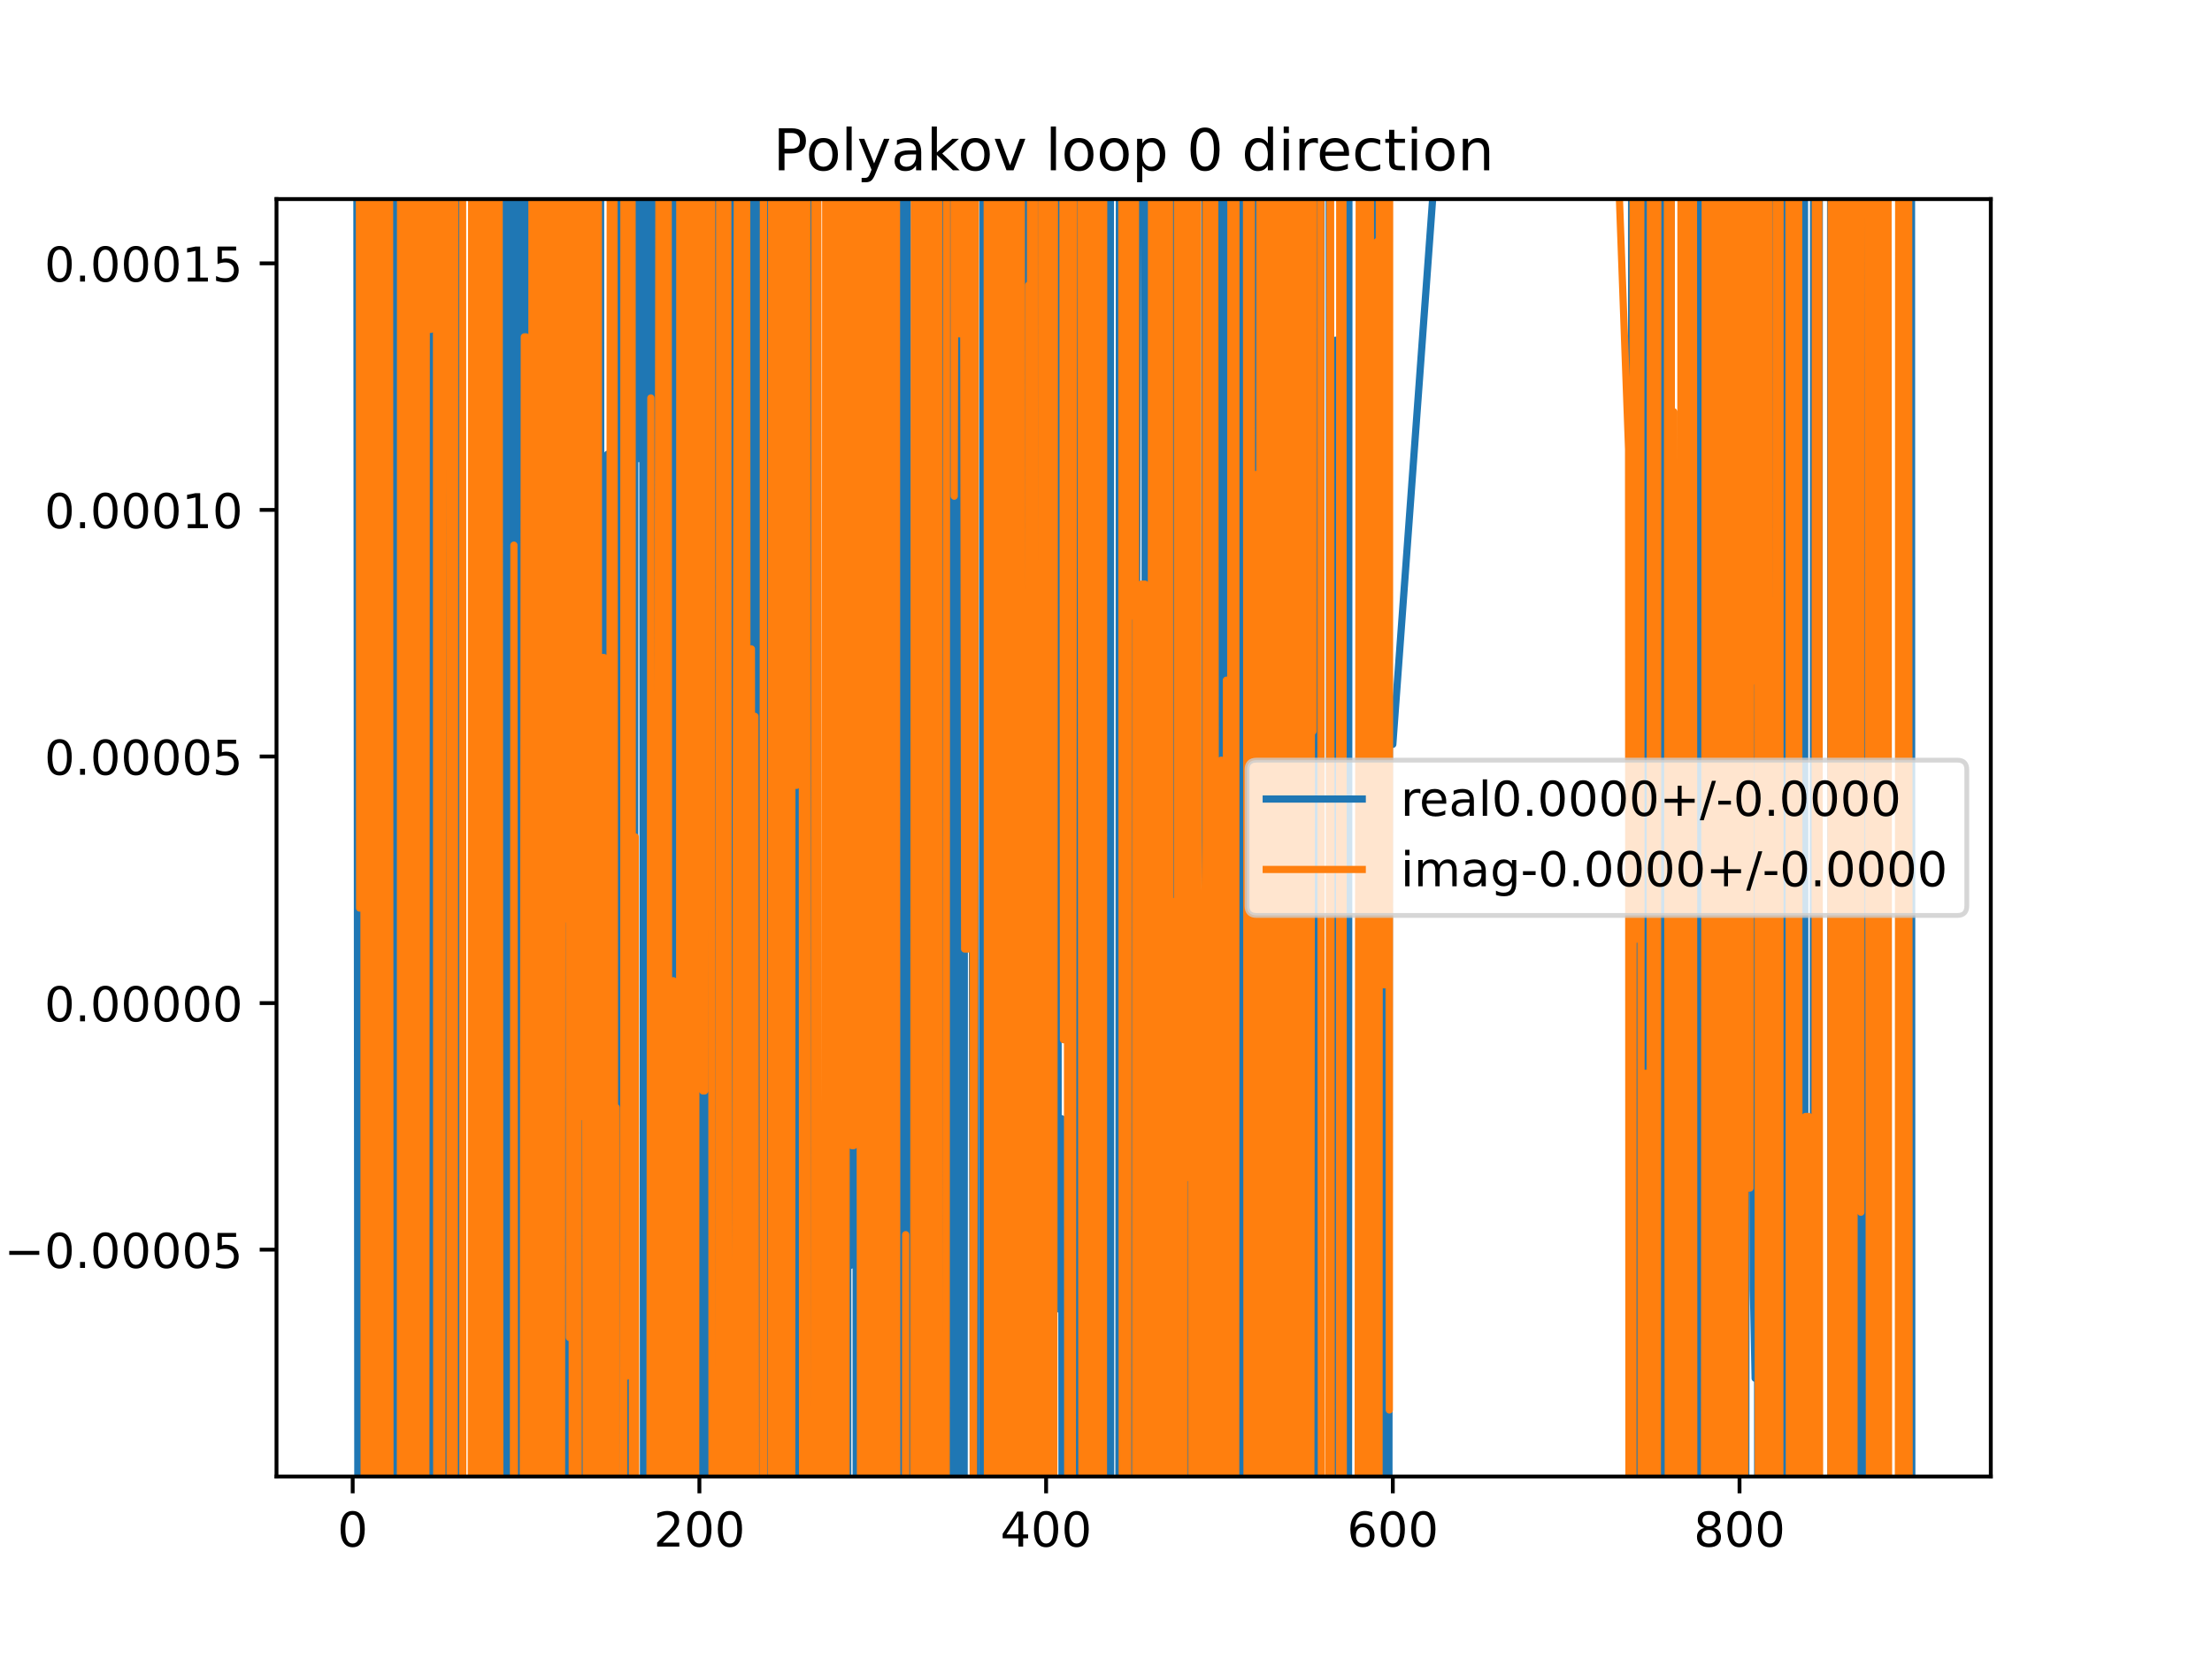 <?xml version="1.0" encoding="utf-8" standalone="no"?>
<!DOCTYPE svg PUBLIC "-//W3C//DTD SVG 1.1//EN"
  "http://www.w3.org/Graphics/SVG/1.1/DTD/svg11.dtd">
<!-- Created with matplotlib (https://matplotlib.org/) -->
<svg height="345.6pt" version="1.1" viewBox="0 0 460.8 345.6" width="460.8pt" xmlns="http://www.w3.org/2000/svg" xmlns:xlink="http://www.w3.org/1999/xlink">
 <defs>
  <style type="text/css">
*{stroke-linecap:butt;stroke-linejoin:round;}
  </style>
 </defs>
 <g id="figure_1">
  <g id="patch_1">
   <path d="M 0 345.6 
L 460.8 345.6 
L 460.8 0 
L 0 0 
z
" style="fill:#ffffff;"/>
  </g>
  <g id="axes_1">
   <g id="patch_2">
    <path d="M 57.6 307.584 
L 414.72 307.584 
L 414.72 41.472 
L 57.6 41.472 
z
" style="fill:#ffffff;"/>
   </g>
   <g id="matplotlib.axis_1">
    <g id="xtick_1">
     <g id="line2d_1">
      <defs>
       <path d="M 0 0 
L 0 3.5 
" id="mee4421fef5" style="stroke:#000000;stroke-width:0.8;"/>
      </defs>
      <g>
       <use style="stroke:#000000;stroke-width:0.8;" x="73.472" xlink:href="#mee4421fef5" y="307.584"/>
      </g>
     </g>
     <g id="text_1">
      <!-- 0 -->
      <defs>
       <path d="M 31.781 66.406 
Q 24.172 66.406 20.328 58.906 
Q 16.5 51.422 16.5 36.375 
Q 16.5 21.391 20.328 13.891 
Q 24.172 6.391 31.781 6.391 
Q 39.453 6.391 43.281 13.891 
Q 47.125 21.391 47.125 36.375 
Q 47.125 51.422 43.281 58.906 
Q 39.453 66.406 31.781 66.406 
z
M 31.781 74.219 
Q 44.047 74.219 50.516 64.516 
Q 56.984 54.828 56.984 36.375 
Q 56.984 17.969 50.516 8.266 
Q 44.047 -1.422 31.781 -1.422 
Q 19.531 -1.422 13.062 8.266 
Q 6.594 17.969 6.594 36.375 
Q 6.594 54.828 13.062 64.516 
Q 19.531 74.219 31.781 74.219 
z
" id="DejaVuSans-48"/>
      </defs>
      <g transform="translate(70.29 322.182)scale(0.1 -0.1)">
       <use xlink:href="#DejaVuSans-48"/>
      </g>
     </g>
    </g>
    <g id="xtick_2">
     <g id="line2d_2">
      <g>
       <use style="stroke:#000000;stroke-width:0.8;" x="145.697" xlink:href="#mee4421fef5" y="307.584"/>
      </g>
     </g>
     <g id="text_2">
      <!-- 200 -->
      <defs>
       <path d="M 19.188 8.297 
L 53.609 8.297 
L 53.609 0 
L 7.328 0 
L 7.328 8.297 
Q 12.938 14.109 22.625 23.891 
Q 32.328 33.688 34.812 36.531 
Q 39.547 41.844 41.422 45.531 
Q 43.312 49.219 43.312 52.781 
Q 43.312 58.594 39.234 62.25 
Q 35.156 65.922 28.609 65.922 
Q 23.969 65.922 18.812 64.312 
Q 13.672 62.703 7.812 59.422 
L 7.812 69.391 
Q 13.766 71.781 18.938 73 
Q 24.125 74.219 28.422 74.219 
Q 39.75 74.219 46.484 68.547 
Q 53.219 62.891 53.219 53.422 
Q 53.219 48.922 51.531 44.891 
Q 49.859 40.875 45.406 35.406 
Q 44.188 33.984 37.641 27.219 
Q 31.109 20.453 19.188 8.297 
z
" id="DejaVuSans-50"/>
      </defs>
      <g transform="translate(136.154 322.182)scale(0.1 -0.1)">
       <use xlink:href="#DejaVuSans-50"/>
       <use x="63.623" xlink:href="#DejaVuSans-48"/>
       <use x="127.246" xlink:href="#DejaVuSans-48"/>
      </g>
     </g>
    </g>
    <g id="xtick_3">
     <g id="line2d_3">
      <g>
       <use style="stroke:#000000;stroke-width:0.8;" x="217.923" xlink:href="#mee4421fef5" y="307.584"/>
      </g>
     </g>
     <g id="text_3">
      <!-- 400 -->
      <defs>
       <path d="M 37.797 64.312 
L 12.891 25.391 
L 37.797 25.391 
z
M 35.203 72.906 
L 47.609 72.906 
L 47.609 25.391 
L 58.016 25.391 
L 58.016 17.188 
L 47.609 17.188 
L 47.609 0 
L 37.797 0 
L 37.797 17.188 
L 4.891 17.188 
L 4.891 26.703 
z
" id="DejaVuSans-52"/>
      </defs>
      <g transform="translate(208.379 322.182)scale(0.1 -0.1)">
       <use xlink:href="#DejaVuSans-52"/>
       <use x="63.623" xlink:href="#DejaVuSans-48"/>
       <use x="127.246" xlink:href="#DejaVuSans-48"/>
      </g>
     </g>
    </g>
    <g id="xtick_4">
     <g id="line2d_4">
      <g>
       <use style="stroke:#000000;stroke-width:0.8;" x="290.149" xlink:href="#mee4421fef5" y="307.584"/>
      </g>
     </g>
     <g id="text_4">
      <!-- 600 -->
      <defs>
       <path d="M 33.016 40.375 
Q 26.375 40.375 22.484 35.828 
Q 18.609 31.297 18.609 23.391 
Q 18.609 15.531 22.484 10.953 
Q 26.375 6.391 33.016 6.391 
Q 39.656 6.391 43.531 10.953 
Q 47.406 15.531 47.406 23.391 
Q 47.406 31.297 43.531 35.828 
Q 39.656 40.375 33.016 40.375 
z
M 52.594 71.297 
L 52.594 62.312 
Q 48.875 64.062 45.094 64.984 
Q 41.312 65.922 37.594 65.922 
Q 27.828 65.922 22.672 59.328 
Q 17.531 52.734 16.797 39.406 
Q 19.672 43.656 24.016 45.922 
Q 28.375 48.188 33.594 48.188 
Q 44.578 48.188 50.953 41.516 
Q 57.328 34.859 57.328 23.391 
Q 57.328 12.156 50.688 5.359 
Q 44.047 -1.422 33.016 -1.422 
Q 20.359 -1.422 13.672 8.266 
Q 6.984 17.969 6.984 36.375 
Q 6.984 53.656 15.188 63.938 
Q 23.391 74.219 37.203 74.219 
Q 40.922 74.219 44.703 73.484 
Q 48.484 72.75 52.594 71.297 
z
" id="DejaVuSans-54"/>
      </defs>
      <g transform="translate(280.605 322.182)scale(0.1 -0.1)">
       <use xlink:href="#DejaVuSans-54"/>
       <use x="63.623" xlink:href="#DejaVuSans-48"/>
       <use x="127.246" xlink:href="#DejaVuSans-48"/>
      </g>
     </g>
    </g>
    <g id="xtick_5">
     <g id="line2d_5">
      <g>
       <use style="stroke:#000000;stroke-width:0.8;" x="362.374" xlink:href="#mee4421fef5" y="307.584"/>
      </g>
     </g>
     <g id="text_5">
      <!-- 800 -->
      <defs>
       <path d="M 31.781 34.625 
Q 24.75 34.625 20.719 30.859 
Q 16.703 27.094 16.703 20.516 
Q 16.703 13.922 20.719 10.156 
Q 24.75 6.391 31.781 6.391 
Q 38.812 6.391 42.859 10.172 
Q 46.922 13.969 46.922 20.516 
Q 46.922 27.094 42.891 30.859 
Q 38.875 34.625 31.781 34.625 
z
M 21.922 38.812 
Q 15.578 40.375 12.031 44.719 
Q 8.5 49.078 8.5 55.328 
Q 8.5 64.062 14.719 69.141 
Q 20.953 74.219 31.781 74.219 
Q 42.672 74.219 48.875 69.141 
Q 55.078 64.062 55.078 55.328 
Q 55.078 49.078 51.531 44.719 
Q 48 40.375 41.703 38.812 
Q 48.828 37.156 52.797 32.312 
Q 56.781 27.484 56.781 20.516 
Q 56.781 9.906 50.312 4.234 
Q 43.844 -1.422 31.781 -1.422 
Q 19.734 -1.422 13.25 4.234 
Q 6.781 9.906 6.781 20.516 
Q 6.781 27.484 10.781 32.312 
Q 14.797 37.156 21.922 38.812 
z
M 18.312 54.391 
Q 18.312 48.734 21.844 45.562 
Q 25.391 42.391 31.781 42.391 
Q 38.141 42.391 41.719 45.562 
Q 45.312 48.734 45.312 54.391 
Q 45.312 60.062 41.719 63.234 
Q 38.141 66.406 31.781 66.406 
Q 25.391 66.406 21.844 63.234 
Q 18.312 60.062 18.312 54.391 
z
" id="DejaVuSans-56"/>
      </defs>
      <g transform="translate(352.831 322.182)scale(0.1 -0.1)">
       <use xlink:href="#DejaVuSans-56"/>
       <use x="63.623" xlink:href="#DejaVuSans-48"/>
       <use x="127.246" xlink:href="#DejaVuSans-48"/>
      </g>
     </g>
    </g>
   </g>
   <g id="matplotlib.axis_2">
    <g id="ytick_1">
     <g id="line2d_6">
      <defs>
       <path d="M 0 0 
L -3.5 0 
" id="m0d14268534" style="stroke:#000000;stroke-width:0.8;"/>
      </defs>
      <g>
       <use style="stroke:#000000;stroke-width:0.8;" x="57.6" xlink:href="#m0d14268534" y="260.331"/>
      </g>
     </g>
     <g id="text_6">
      <!-- −0.00005 -->
      <defs>
       <path d="M 10.594 35.5 
L 73.188 35.5 
L 73.188 27.203 
L 10.594 27.203 
z
" id="DejaVuSans-8722"/>
       <path d="M 10.688 12.406 
L 21 12.406 
L 21 0 
L 10.688 0 
z
" id="DejaVuSans-46"/>
       <path d="M 10.797 72.906 
L 49.516 72.906 
L 49.516 64.594 
L 19.828 64.594 
L 19.828 46.734 
Q 21.969 47.469 24.109 47.828 
Q 26.266 48.188 28.422 48.188 
Q 40.625 48.188 47.75 41.5 
Q 54.891 34.812 54.891 23.391 
Q 54.891 11.625 47.562 5.094 
Q 40.234 -1.422 26.906 -1.422 
Q 22.312 -1.422 17.547 -0.641 
Q 12.797 0.141 7.719 1.703 
L 7.719 11.625 
Q 12.109 9.234 16.797 8.062 
Q 21.484 6.891 26.703 6.891 
Q 35.156 6.891 40.078 11.328 
Q 45.016 15.766 45.016 23.391 
Q 45.016 31 40.078 35.438 
Q 35.156 39.891 26.703 39.891 
Q 22.75 39.891 18.812 39.016 
Q 14.891 38.141 10.797 36.281 
z
" id="DejaVuSans-53"/>
      </defs>
      <g transform="translate(0.867 264.131)scale(0.1 -0.1)">
       <use xlink:href="#DejaVuSans-8722"/>
       <use x="83.789" xlink:href="#DejaVuSans-48"/>
       <use x="147.412" xlink:href="#DejaVuSans-46"/>
       <use x="179.199" xlink:href="#DejaVuSans-48"/>
       <use x="242.822" xlink:href="#DejaVuSans-48"/>
       <use x="306.445" xlink:href="#DejaVuSans-48"/>
       <use x="370.068" xlink:href="#DejaVuSans-48"/>
       <use x="433.691" xlink:href="#DejaVuSans-53"/>
      </g>
     </g>
    </g>
    <g id="ytick_2">
     <g id="line2d_7">
      <g>
       <use style="stroke:#000000;stroke-width:0.8;" x="57.6" xlink:href="#m0d14268534" y="208.963"/>
      </g>
     </g>
     <g id="text_7">
      <!-- 0.00000 -->
      <g transform="translate(9.247 212.762)scale(0.1 -0.1)">
       <use xlink:href="#DejaVuSans-48"/>
       <use x="63.623" xlink:href="#DejaVuSans-46"/>
       <use x="95.41" xlink:href="#DejaVuSans-48"/>
       <use x="159.033" xlink:href="#DejaVuSans-48"/>
       <use x="222.656" xlink:href="#DejaVuSans-48"/>
       <use x="286.279" xlink:href="#DejaVuSans-48"/>
       <use x="349.902" xlink:href="#DejaVuSans-48"/>
      </g>
     </g>
    </g>
    <g id="ytick_3">
     <g id="line2d_8">
      <g>
       <use style="stroke:#000000;stroke-width:0.8;" x="57.6" xlink:href="#m0d14268534" y="157.594"/>
      </g>
     </g>
     <g id="text_8">
      <!-- 0.00005 -->
      <g transform="translate(9.247 161.393)scale(0.1 -0.1)">
       <use xlink:href="#DejaVuSans-48"/>
       <use x="63.623" xlink:href="#DejaVuSans-46"/>
       <use x="95.41" xlink:href="#DejaVuSans-48"/>
       <use x="159.033" xlink:href="#DejaVuSans-48"/>
       <use x="222.656" xlink:href="#DejaVuSans-48"/>
       <use x="286.279" xlink:href="#DejaVuSans-48"/>
       <use x="349.902" xlink:href="#DejaVuSans-53"/>
      </g>
     </g>
    </g>
    <g id="ytick_4">
     <g id="line2d_9">
      <g>
       <use style="stroke:#000000;stroke-width:0.8;" x="57.6" xlink:href="#m0d14268534" y="106.225"/>
      </g>
     </g>
     <g id="text_9">
      <!-- 0.00010 -->
      <defs>
       <path d="M 12.406 8.297 
L 28.516 8.297 
L 28.516 63.922 
L 10.984 60.406 
L 10.984 69.391 
L 28.422 72.906 
L 38.281 72.906 
L 38.281 8.297 
L 54.391 8.297 
L 54.391 0 
L 12.406 0 
z
" id="DejaVuSans-49"/>
      </defs>
      <g transform="translate(9.247 110.025)scale(0.1 -0.1)">
       <use xlink:href="#DejaVuSans-48"/>
       <use x="63.623" xlink:href="#DejaVuSans-46"/>
       <use x="95.41" xlink:href="#DejaVuSans-48"/>
       <use x="159.033" xlink:href="#DejaVuSans-48"/>
       <use x="222.656" xlink:href="#DejaVuSans-48"/>
       <use x="286.279" xlink:href="#DejaVuSans-49"/>
       <use x="349.902" xlink:href="#DejaVuSans-48"/>
      </g>
     </g>
    </g>
    <g id="ytick_5">
     <g id="line2d_10">
      <g>
       <use style="stroke:#000000;stroke-width:0.8;" x="57.6" xlink:href="#m0d14268534" y="54.857"/>
      </g>
     </g>
     <g id="text_10">
      <!-- 0.00015 -->
      <g transform="translate(9.247 58.656)scale(0.1 -0.1)">
       <use xlink:href="#DejaVuSans-48"/>
       <use x="63.623" xlink:href="#DejaVuSans-46"/>
       <use x="95.41" xlink:href="#DejaVuSans-48"/>
       <use x="159.033" xlink:href="#DejaVuSans-48"/>
       <use x="222.656" xlink:href="#DejaVuSans-48"/>
       <use x="286.279" xlink:href="#DejaVuSans-49"/>
       <use x="349.902" xlink:href="#DejaVuSans-53"/>
      </g>
     </g>
    </g>
   </g>
   <g id="line2d_11">
    <path clip-path="url(#pc19cf02b77)" d="M 74.32 -1 
L 74.555 325.602 
L 74.642 -1 
M 75.14 -1 
L 75.216 346.6 
M 76.204 346.6 
L 76.288 -1 
M 77.504 -1 
L 77.589 346.6 
M 79.11 346.6 
L 79.28 -1 
M 79.781 -1 
L 79.824 346.6 
M 80.299 346.6 
L 80.333 223.131 
L 80.507 346.6 
M 80.764 346.6 
L 80.947 -1 
M 81.143 -1 
L 81.29 346.6 
M 81.465 346.6 
L 81.522 -1 
M 82.266 -1 
L 82.349 346.6 
M 82.877 346.6 
L 83.091 -1 
M 83.807 -1 
L 83.944 258.24 
L 84.305 186.839 
L 84.667 268.67 
L 84.72 346.6 
M 85.791 346.6 
L 85.884 -1 
M 86.306 -1 
L 86.386 346.6 
M 86.543 346.6 
L 86.609 -1 
M 88.944 -1 
L 89 37.98 
L 89.024 -1 
M 89.554 -1 
L 89.673 346.6 
M 89.847 346.6 
L 90.084 70.81 
L 90.445 93.954 
L 90.618 -1 
M 90.828 -1 
L 90.901 346.6 
M 91.528 346.6 
L 91.528 345.16 
L 91.528 346.6 
M 92.287 346.6 
L 92.383 -1 
M 92.834 -1 
L 92.928 346.6 
M 93.385 346.6 
L 93.492 -1 
M 94.421 -1 
L 94.665 346.6 
M 95.89 346.6 
L 96.067 -1 
M 98.379 -1 
L 98.389 45.964 
L 98.389 45.964 
L 98.543 -1 
M 98.791 -1 
L 99.013 346.6 
M 99.65 346.6 
L 99.743 -1 
M 101.115 -1 
L 101.202 346.6 
M 101.425 346.6 
L 101.592 -1 
M 101.752 -1 
L 102.001 218.627 
L 102.723 218.627 
L 103.084 287.397 
L 103.445 322.569 
L 103.806 185.166 
L 103.879 346.6 
M 104.679 346.6 
L 104.76 -1 
M 105.702 -1 
L 105.797 346.6 
M 106.094 346.6 
L 106.159 -1 
M 106.946 -1 
L 107.04 346.6 
M 107.068 346.6 
L 107.131 -1 
M 107.637 -1 
L 107.685 346.6 
M 108.255 346.6 
L 108.314 -1 
M 108.778 -1 
L 108.87 346.6 
M 109.948 346.6 
L 110.066 -1 
M 110.444 -1 
L 110.512 346.6 
M 110.893 346.6 
L 110.991 -1 
M 111.156 -1 
L 111.39 251.025 
L 111.751 149.101 
L 112.116 -1 
M 113.041 -1 
L 113.206 346.6 
M 113.607 346.6 
L 113.699 -1 
M 114.228 -1 
L 114.279 136.247 
L 114.478 -1 
M 115.04 -1 
L 115.193 346.6 
M 115.694 346.6 
L 115.988 -1 
M 116.454 -1 
L 116.623 346.6 
M 116.958 346.6 
L 117.098 -1 
M 117.223 -1 
L 117.333 346.6 
M 118.036 346.6 
L 118.117 -1 
M 118.674 -1 
L 118.786 346.6 
M 119.807 346.6 
L 120.001 -1 
M 120.125 -1 
L 120.363 346.6 
M 120.89 346.6 
L 121.024 -1 
M 122.112 -1 
L 122.2 346.6 
M 122.63 346.6 
L 122.8 -1 
M 123.204 -1 
L 123.307 120.156 
L 123.444 -1 
M 124.134 -1 
L 124.239 346.6 
M 124.599 346.6 
L 124.742 -1 
M 124.897 -1 
L 125.113 33.19 
L 125.246 346.6 
M 126.431 346.6 
L 126.557 94.622 
L 126.919 96.917 
L 127.025 346.6 
M 128.385 346.6 
L 128.68 -1 
M 129.94 -1 
L 130.242 346.6 
M 130.68 346.6 
L 130.891 160.311 
L 131.268 -1 
M 131.742 -1 
L 131.808 346.6 
M 132.179 346.6 
L 132.261 -1 
M 132.874 -1 
L 133.058 95.529 
L 133.419 95.529 
L 133.591 -1 
M 133.849 -1 
L 134.074 346.6 
M 134.171 346.6 
L 134.27 -1 
M 134.62 -1 
L 134.67 346.6 
M 135.292 346.6 
L 135.501 -1 
M 135.628 -1 
L 135.732 346.6 
M 136.744 346.6 
L 136.832 -1 
M 137.232 -1 
L 137.321 346.6 
M 137.478 346.6 
L 137.588 -1 
M 137.922 -1 
L 138.034 346.6 
M 138.29 346.6 
L 138.475 89.037 
L 138.625 346.6 
M 139.538 346.6 
L 139.558 299.295 
L 139.567 346.6 
M 140.262 346.6 
L 140.355 -1 
M 141.615 -1 
L 141.686 346.6 
M 141.894 346.6 
L 142.086 126.94 
L 142.386 -1 
M 142.465 -1 
L 142.702 346.6 
M 143.956 346.6 
L 144.116 -1 
M 144.461 -1 
L 144.614 215.422 
L 144.721 -1 
M 145.209 -1 
L 145.423 346.6 
M 145.926 346.6 
L 146.058 218.649 
L 146.42 309.052 
L 146.781 309.052 
L 146.934 -1 
M 147.653 -1 
L 147.758 346.6 
M 148.342 346.6 
L 148.53 -1 
M 149.096 -1 
L 149.168 346.6 
M 149.763 346.6 
L 149.829 -1 
M 150.528 -1 
L 150.753 319.161 
L 151.114 191.103 
L 151.225 -1 
M 151.766 -1 
L 151.836 103.714 
L 152.198 103.714 
L 152.367 346.6 
M 153.057 346.6 
L 153.12 -1 
M 153.694 -1 
L 153.8 346.6 
M 154.269 346.6 
L 154.493 -1 
M 154.787 -1 
L 154.896 346.6 
M 155.58 346.6 
L 155.657 -1 
M 156.301 -1 
L 156.367 346.6 
M 156.685 346.6 
L 156.747 -1 
M 157.122 -1 
L 157.22 346.6 
M 158.107 346.6 
L 158.25 -1 
M 159.102 -1 
L 159.176 346.6 
M 159.923 346.6 
L 159.984 -1 
M 160.322 -1 
L 160.391 346.6 
M 161.556 346.6 
L 161.587 221.044 
L 161.645 346.6 
M 162.174 346.6 
L 162.293 -1 
M 162.345 -1 
L 162.613 346.6 
M 162.757 346.6 
L 163.031 109.217 
L 163.177 346.6 
M 163.875 346.6 
L 164.034 -1 
M 164.465 -1 
L 164.476 4.553 
L 164.662 346.6 
M 165.286 346.6 
L 165.366 -1 
M 165.847 -1 
L 165.989 346.6 
M 166.409 346.6 
L 166.486 -1 
M 167.169 -1 
L 167.251 346.6 
M 167.556 346.6 
L 167.693 -1 
M 168.355 -1 
L 168.514 346.6 
M 168.862 346.6 
L 168.91 -1 
M 169.776 -1 
L 169.822 346.6 
M 170.554 346.6 
L 170.615 235.741 
L 171.699 235.741 
L 171.716 346.6 
M 173.068 346.6 
L 173.143 79.15 
L 173.504 197.454 
L 173.865 123.599 
L 173.92 -1 
M 174.795 -1 
L 174.899 346.6 
M 175.061 346.6 
L 175.299 -1 
M 175.693 -1 
L 176.073 346.6 
M 176.588 346.6 
L 176.671 -1 
M 176.96 -1 
L 177.115 263.634 
L 177.433 -1 
M 178.289 -1 
L 178.364 346.6 
M 178.726 346.6 
L 178.789 -1 
M 179.097 -1 
L 179.181 346.6 
M 179.979 346.6 
L 180.005 314.177 
L 180.366 314.177 
L 180.421 -1 
M 182.204 -1 
L 182.377 346.6 
M 182.672 346.6 
L 182.826 -1 
M 183.662 -1 
L 183.963 346.6 
M 183.988 346.6 
L 184.217 -1 
M 186.171 -1 
L 186.458 346.6 
M 186.521 346.6 
L 186.62 -1 
M 187.115 -1 
L 187.215 346.6 
M 187.61 346.6 
L 187.789 -1 
M 188.1 -1 
L 188.269 346.6 
M 188.348 346.6 
L 188.502 -1 
M 189 -1 
L 189.033 37.321 
L 189.127 346.6 
M 189.732 346.6 
L 189.755 286.24 
L 189.796 346.6 
M 190.778 346.6 
L 190.89 -1 
M 191.501 -1 
L 191.636 346.6 
M 192.305 346.6 
L 192.405 -1 
M 192.855 -1 
L 192.943 346.6 
M 194.016 346.6 
L 194.089 182.721 
L 194.202 346.6 
M 195.031 346.6 
L 195.172 40.184 
L 195.405 346.6 
M 195.983 346.6 
L 196.105 -1 
M 197.442 -1 
L 197.492 346.6 
M 197.962 346.6 
L 198.026 -1 
M 198.263 -1 
L 198.422 152.053 
L 199.144 42.3 
L 199.245 346.6 
M 199.674 346.6 
L 199.748 -1 
M 200.23 -1 
L 200.34 346.6 
M 200.837 346.6 
L 200.946 -1 
M 202.348 -1 
L 202.394 80.967 
L 202.756 312.104 
L 202.928 -1 
M 203.162 -1 
L 203.208 346.6 
M 204.71 346.6 
L 204.814 -1 
M 205.536 -1 
L 205.645 153.827 
L 206.006 149.917 
L 206.372 346.6 
M 206.832 346.6 
L 206.933 -1 
M 209.008 -1 
L 209.165 346.6 
M 209.661 346.6 
L 209.782 -1 
M 210.572 -1 
L 210.678 346.6 
M 210.804 346.6 
L 211.062 160.398 
L 211.17 346.6 
M 211.544 346.6 
L 211.641 -1 
M 211.918 -1 
L 212.009 346.6 
M 212.306 346.6 
L 212.413 -1 
M 212.765 -1 
L 212.867 116.861 
L 213.228 36.055 
L 213.337 346.6 
M 213.903 346.6 
L 213.951 238.14 
L 214.312 98.015 
L 214.673 98.015 
L 214.725 -1 
M 215.275 -1 
L 215.395 291.997 
L 215.756 309.185 
L 216.025 -1 
M 216.159 -1 
L 216.294 346.6 
M 216.607 346.6 
L 216.701 -1 
M 217.321 -1 
L 217.388 346.6 
M 218.154 346.6 
L 218.243 -1 
M 218.339 -1 
L 218.456 346.6 
M 218.81 346.6 
L 218.912 -1 
M 220.293 -1 
L 220.451 272.665 
L 220.812 233.044 
L 221.173 233.044 
L 221.263 346.6 
M 222.588 346.6 
L 222.618 286.74 
L 222.787 346.6 
M 223.135 346.6 
L 223.34 257.804 
L 223.419 -1 
M 223.977 -1 
L 224.062 285.999 
L 224.177 -1 
M 224.645 -1 
L 224.771 346.6 
M 225.727 346.6 
L 225.824 -1 
M 226.014 -1 
L 226.288 346.6 
M 226.752 346.6 
L 226.847 -1 
M 227.061 -1 
L 227.162 346.6 
M 227.442 346.6 
L 227.53 -1 
M 228.932 -1 
L 229.118 135.206 
L 229.212 -1 
M 229.942 -1 
L 230.015 346.6 
M 231.113 346.6 
L 231.228 -1 
M 231.313 -1 
L 231.37 346.6 
M 233.076 346.6 
L 233.2 -1 
M 235 -1 
L 235.239 346.6 
M 235.335 346.6 
L 235.618 247.421 
L 235.924 346.6 
M 235.987 346.6 
L 236.138 -1 
M 236.611 -1 
L 236.702 155.729 
L 237.171 -1 
M 237.614 -1 
L 237.785 17.949 
L 238.507 17.949 
L 238.631 346.6 
M 239.799 346.6 
L 239.932 -1 
M 239.973 -1 
L 240.114 346.6 
M 241.498 346.6 
L 241.57 -1 
M 241.886 -1 
L 241.935 346.6 
M 242.594 346.6 
L 242.689 -1 
M 242.987 -1 
L 243.079 346.6 
M 243.766 346.6 
L 243.924 217.255 
L 244.126 346.6 
M 244.417 346.6 
L 244.907 -1 
M 246.376 -1 
L 246.495 346.6 
M 247.119 346.6 
L 247.324 -1 
M 247.721 -1 
L 247.891 346.6 
M 248.275 346.6 
L 248.619 109.655 
L 248.98 109.655 
L 249.098 346.6 
M 249.65 346.6 
L 249.702 264.639 
L 249.755 346.6 
M 250.984 346.6 
L 251.039 -1 
M 251.514 -1 
L 251.648 346.6 
M 252.764 346.6 
L 252.884 -1 
M 254.1 -1 
L 254.146 346.6 
M 254.685 346.6 
L 254.738 -1 
M 255.791 -1 
L 255.842 94.298 
L 256.108 346.6 
M 256.272 346.6 
L 256.54 -1 
M 258.207 -1 
L 258.269 346.6 
M 258.674 346.6 
L 258.731 242.247 
L 259.011 -1 
M 259.49 -1 
L 259.676 346.6 
M 259.891 346.6 
L 259.994 -1 
M 260.289 -1 
L 260.355 346.6 
M 261.642 346.6 
L 261.811 -1 
M 262.416 -1 
L 262.49 346.6 
M 263.515 346.6 
L 263.591 -1 
M 265.034 -1 
L 265.161 346.6 
M 265.989 346.6 
L 266.055 -1 
M 266.5 -1 
L 266.547 346.6 
M 267.258 346.6 
L 267.34 -1 
M 267.456 -1 
L 267.538 346.6 
M 269.292 346.6 
L 269.558 -1 
M 269.568 -1 
L 269.709 346.6 
M 272.704 346.6 
L 272.751 -1 
M 273.025 -1 
L 273.176 336.191 
L 273.537 336.191 
L 273.665 -1 
M 274.172 -1 
L 274.259 193.592 
L 274.455 346.6 
M 275.015 346.6 
L 275.231 -1 
M 276.881 -1 
L 277.1 346.6 
M 277.472 346.6 
L 277.509 337.831 
L 277.87 337.831 
L 278.231 70.881 
L 278.954 70.881 
L 279.164 346.6 
M 280.915 346.6 
L 281.014 -1 
M 283.603 -1 
L 283.648 79.444 
L 284.01 79.444 
L 284.042 -1 
M 284.646 -1 
L 284.815 346.6 
M 285.171 346.6 
L 285.263 -1 
M 286.586 -1 
L 286.661 346.6 
M 288.347 346.6 
L 288.429 -1 
M 288.919 -1 
L 288.982 346.6 
M 289.32 346.6 
L 289.426 155.511 
L 289.788 155.057 
L 290.149 155.057 
L 301.545 -1 
M 339.876 -1 
L 339.958 346.6 
M 340.497 346.6 
L 340.597 -1 
M 341.461 -1 
L 341.567 346.6 
M 342.299 346.6 
L 342.357 -1 
M 343.534 -1 
L 343.596 193.021 
L 343.909 346.6 
M 344.812 346.6 
L 344.882 -1 
M 345.157 -1 
L 345.209 346.6 
M 346.222 346.6 
L 346.47 -1 
M 346.519 -1 
L 346.846 186.922 
L 347.207 186.922 
L 347.267 346.6 
M 347.748 346.6 
L 347.825 -1 
M 348.08 -1 
L 348.193 346.6 
M 350.254 346.6 
L 350.331 -1 
M 350.588 -1 
L 350.667 346.6 
M 351.815 346.6 
L 351.902 120.942 
L 352.015 346.6 
M 352.863 346.6 
L 353.08 -1 
M 353.465 -1 
L 353.698 346.6 
M 353.714 346.6 
L 353.863 -1 
M 354.951 -1 
L 355.033 346.6 
M 355.229 346.6 
L 355.282 -1 
M 356.387 -1 
L 356.562 346.6 
M 358.317 346.6 
L 358.477 -1 
M 359.224 -1 
L 359.382 346.6 
M 360.23 346.6 
L 360.386 -1 
M 362.432 -1 
L 362.629 346.6 
M 363.652 346.6 
L 363.936 -1 
M 365.138 -1 
L 365.263 268.64 
L 365.625 287.129 
L 365.844 -1 
M 366.049 -1 
L 366.166 346.6 
M 367.243 346.6 
L 367.324 -1 
M 368.248 -1 
L 368.321 346.6 
M 368.86 346.6 
L 368.946 -1 
M 370.389 -1 
L 370.438 346.6 
M 371.591 346.6 
L 371.643 -1 
M 372.302 -1 
L 372.379 346.6 
M 372.599 346.6 
L 372.68 -1 
M 373.535 -1 
L 373.569 75.734 
L 373.813 346.6 
M 374.482 346.6 
L 374.562 -1 
M 374.934 -1 
L 375.078 346.6 
M 375.593 346.6 
L 375.661 -1 
M 375.888 -1 
L 376.029 346.6 
M 377.713 346.6 
L 377.817 -1 
M 377.999 -1 
L 378.116 346.6 
M 378.86 346.6 
L 379.012 -1 
M 381.339 -1 
L 381.432 346.6 
M 381.578 346.6 
L 381.652 -1 
M 382.075 -1 
L 382.14 346.6 
M 382.721 346.6 
L 382.804 -1 
M 383.149 -1 
L 383.252 346.6 
M 383.709 346.6 
L 383.799 -1 
M 384.274 -1 
L 384.361 346.6 
M 384.469 346.6 
L 384.606 -1 
M 384.979 -1 
L 385.185 346.6 
M 385.595 346.6 
L 385.701 -1 
M 386.274 -1 
L 386.57 238.813 
L 386.662 -1 
M 387.422 -1 
L 387.485 346.6 
M 387.889 346.6 
L 387.978 -1 
M 388.45 -1 
L 388.633 346.6 
M 389.137 346.6 
L 389.207 -1 
M 389.789 -1 
L 389.82 120.137 
L 390.181 120.137 
L 390.215 -1 
M 390.861 -1 
L 390.904 156.046 
L 391.265 156.046 
L 391.604 -1 
M 391.631 -1 
L 391.807 346.6 
M 392.113 346.6 
L 392.237 -1 
M 392.443 -1 
L 392.547 346.6 
M 396.107 346.6 
L 396.172 -1 
M 396.991 -1 
L 397.131 346.6 
M 397.563 346.6 
L 397.68 -1 
M 398.194 -1 
L 398.271 346.6 
L 398.271 346.6 
" style="fill:none;stroke:#1f77b4;stroke-linecap:square;stroke-width:1.5;"/>
   </g>
   <g id="line2d_12">
    <path clip-path="url(#pc19cf02b77)" d="M 74.864 -1 
L 74.916 189.165 
L 75.018 -1 
M 75.769 -1 
L 75.867 346.6 
M 76.205 346.6 
L 76.358 -1 
M 77.087 -1 
L 77.348 346.6 
M 78.042 346.6 
L 78.144 -1 
M 78.178 -1 
L 78.232 346.6 
M 79.401 346.6 
L 79.611 1.205 
L 79.972 6.162 
L 80.093 346.6 
M 80.476 346.6 
L 80.55 -1 
M 81.142 -1 
L 81.246 346.6 
M 83.409 346.6 
L 83.445 -1 
M 83.805 -1 
L 83.862 346.6 
M 84.396 346.6 
L 84.644 -1 
M 85.1 -1 
L 85.298 346.6 
M 86.496 346.6 
L 86.587 -1 
M 87.098 -1 
L 87.194 337.107 
L 87.287 -1 
M 88.512 -1 
L 88.594 346.6 
M 88.702 346.6 
L 88.818 -1 
M 89.683 -1 
L 89.722 68.618 
L 89.94 -1 
M 90.92 -1 
L 90.986 346.6 
M 92.018 346.6 
L 92.252 -1 
M 93.647 -1 
L 93.785 346.6 
M 94.619 346.6 
L 94.726 -1 
M 96.357 -1 
L 96.415 346.6 
M 98.17 346.6 
L 98.255 -1 
M 98.57 -1 
L 98.684 346.6 
M 99.661 346.6 
L 99.766 -1 
M 99.892 -1 
L 99.982 346.6 
M 100.781 346.6 
L 100.876 -1 
M 101.446 -1 
L 101.563 346.6 
M 101.785 346.6 
L 102.001 9.084 
L 102.001 9.084 
L 102.723 9.084 
L 103.084 11.623 
L 103.333 346.6 
M 103.511 346.6 
L 103.662 -1 
M 103.965 -1 
L 104.131 346.6 
M 106.945 346.6 
L 107.057 113.562 
L 107.179 346.6 
M 108.985 346.6 
L 109.223 70.181 
L 109.584 70.181 
L 109.648 346.6 
M 110.768 346.6 
L 110.825 -1 
M 111.404 -1 
L 111.751 325.38 
L 111.901 -1 
M 112.613 -1 
L 112.796 346.6 
M 112.908 346.6 
L 113.196 55.144 
L 113.533 346.6 
M 113.566 346.6 
L 113.71 -1 
M 114.093 -1 
L 114.214 346.6 
M 115.032 346.6 
L 115.099 -1 
M 116.09 -1 
L 116.253 346.6 
M 116.956 346.6 
L 117.119 -1 
M 117.295 -1 
L 117.529 191.424 
L 117.89 191.424 
L 118.013 -1 
M 118.458 -1 
L 118.613 278.62 
L 118.692 -1 
M 119.154 -1 
L 119.216 346.6 
M 120.435 346.6 
L 120.507 -1 
M 121.086 -1 
L 121.141 232.616 
L 121.363 -1 
M 121.716 -1 
L 122.181 346.6 
M 122.617 346.6 
L 122.944 -1 
M 122.948 -1 
L 123.141 346.6 
M 123.872 346.6 
L 124.053 -1 
M 124.645 -1 
L 124.696 346.6 
M 125.408 346.6 
L 125.474 136.981 
L 125.835 136.981 
L 125.955 346.6 
M 127.009 346.6 
L 127.136 -1 
M 127.869 -1 
L 128.002 230.725 
L 128.363 230.725 
L 128.449 346.6 
M 129.932 346.6 
L 129.979 -1 
M 130.469 -1 
L 130.53 286.694 
L 130.891 121.052 
L 130.97 -1 
M 131.664 -1 
L 131.751 346.6 
M 132.277 346.6 
L 132.336 174.347 
L 132.443 346.6 
M 134.133 346.6 
L 134.141 336.077 
L 134.148 346.6 
M 135.372 346.6 
L 135.586 82.903 
L 135.63 346.6 
M 136.955 346.6 
L 137.03 186.146 
L 137.33 -1 
M 137.406 -1 
L 137.536 346.6 
M 138.355 346.6 
L 138.422 -1 
M 139.181 -1 
L 139.325 346.6 
M 140.215 346.6 
L 140.28 204.306 
L 140.642 255.576 
L 140.67 346.6 
M 141.559 346.6 
L 141.622 -1 
M 141.819 -1 
L 141.877 346.6 
M 142.462 346.6 
L 142.519 -1 
M 143.257 -1 
L 143.315 346.6 
M 143.989 346.6 
L 144.04 -1 
M 144.446 -1 
L 144.493 346.6 
M 144.914 346.6 
L 144.975 164.462 
L 145.336 176.114 
L 145.61 -1 
M 146.143 -1 
L 146.42 227.26 
L 146.781 227.26 
L 146.891 -1 
M 148.25 -1 
L 148.335 346.6 
M 149.797 346.6 
L 149.932 -1 
M 150.146 -1 
L 150.303 346.6 
M 150.462 346.6 
L 150.586 -1 
M 150.959 -1 
L 151.112 346.6 
M 151.117 346.6 
L 151.342 -1 
M 151.591 -1 
L 151.785 346.6 
M 153.102 346.6 
L 153.642 14.104 
L 153.919 346.6 
M 154.061 346.6 
L 154.259 -1 
M 154.428 -1 
L 154.547 346.6 
M 154.899 346.6 
L 155.016 -1 
M 155.529 -1 
L 155.662 346.6 
M 156.403 346.6 
L 156.531 135.176 
L 156.67 346.6 
M 157.121 346.6 
L 157.253 149.218 
L 157.418 346.6 
M 158.943 346.6 
L 159.041 -1 
M 159.068 -1 
L 159.118 346.6 
M 160.698 346.6 
L 160.752 -1 
M 161.51 -1 
L 161.587 199.356 
L 161.948 146.68 
L 162.002 346.6 
M 162.839 346.6 
L 162.884 -1 
M 163.24 -1 
L 163.304 346.6 
M 163.537 346.6 
L 163.642 -1 
M 163.822 -1 
L 163.885 346.6 
M 164.328 346.6 
L 164.387 -1 
M 164.634 -1 
L 164.738 346.6 
M 164.913 346.6 
L 164.993 -1 
M 165.825 -1 
L 165.921 163.608 
L 166.094 -1 
M 167.104 -1 
L 167.199 346.6 
M 167.992 346.6 
L 168.087 18.627 
L 168.16 346.6 
M 169.627 346.6 
L 169.772 -1 
M 170.353 -1 
L 170.47 346.6 
M 171.882 346.6 
L 172.03 -1 
M 172.087 -1 
L 172.222 346.6 
M 173.091 346.6 
L 173.143 179.314 
L 173.504 134.532 
L 173.616 -1 
M 173.95 -1 
L 174.047 346.6 
M 174.678 346.6 
L 174.727 -1 
M 175.179 -1 
L 175.231 346.6 
M 176.238 346.6 
L 176.304 -1 
M 177.365 -1 
L 177.477 238.66 
L 177.838 238.66 
L 178.199 149.672 
L 178.348 -1 
M 179.055 -1 
L 179.275 346.6 
M 179.646 346.6 
L 179.731 -1 
M 180.906 -1 
L 181.049 346.6 
M 181.164 346.6 
L 181.444 -1 
M 181.845 -1 
L 182.171 51.751 
L 182.291 346.6 
M 182.882 346.6 
L 182.894 326.273 
L 183.255 254.6 
L 183.389 -1 
M 183.728 -1 
L 183.819 346.6 
M 184.774 346.6 
L 184.843 -1 
M 185.226 -1 
L 185.278 346.6 
M 186.321 346.6 
L 186.363 -1 
M 186.745 -1 
L 186.817 346.6 
M 188.62 346.6 
L 188.672 257.204 
L 188.698 346.6 
M 190.324 346.6 
L 190.477 33.781 
L 190.74 346.6 
M 190.946 346.6 
L 191.199 70.175 
L 191.561 343.888 
L 191.827 -1 
M 192.452 -1 
L 192.517 346.6 
M 192.803 346.6 
L 192.883 -1 
M 193.602 -1 
L 193.965 346.6 
M 194.495 346.6 
L 194.6 -1 
M 195.159 -1 
L 195.172 25.79 
L 195.533 4.255 
L 195.634 346.6 
M 197.094 346.6 
L 197.197 -1 
M 198.73 -1 
L 198.783 103.369 
L 198.993 -1 
M 199.415 -1 
L 199.505 24.075 
L 199.867 69.545 
L 199.967 -1 
M 200.674 -1 
L 200.95 197.698 
L 201.672 197.698 
L 201.734 -1 
M 202.639 -1 
L 202.756 319.252 
L 203.117 161.853 
L 203.204 -1 
M 205.647 -1 
L 205.707 346.6 
M 206.635 346.6 
L 206.698 -1 
M 206.942 -1 
L 207.089 115.756 
L 207.161 346.6 
M 208.074 346.6 
L 208.172 -1 
M 208.772 -1 
L 208.845 346.6 
M 209.032 346.6 
L 209.234 -1 
M 209.265 -1 
L 209.35 346.6 
M 210.222 346.6 
L 210.29 -1 
M 210.821 -1 
L 210.9 346.6 
M 211.252 346.6 
L 211.347 -1 
M 211.51 -1 
L 211.617 346.6 
M 211.921 346.6 
L 212.01 -1 
M 212.747 -1 
L 212.817 346.6 
M 214.133 346.6 
L 214.312 59.363 
L 214.673 59.363 
L 214.699 -1 
M 215.436 -1 
L 215.523 346.6 
M 216.091 346.6 
L 216.117 274.547 
L 216.145 346.6 
M 216.921 346.6 
L 216.99 -1 
M 217.352 -1 
L 217.403 346.6 
M 218.114 346.6 
L 218.174 -1 
M 218.422 -1 
L 218.496 346.6 
M 219.512 346.6 
L 219.673 -1 
M 221.407 -1 
L 221.534 216.592 
L 221.633 -1 
M 222.289 -1 
L 222.443 346.6 
M 222.759 346.6 
L 222.884 -1 
M 223.131 -1 
L 223.332 346.6 
M 223.353 346.6 
L 223.697 -1 
M 223.749 -1 
L 224.062 28.092 
L 224.133 -1 
M 225.2 -1 
L 225.405 346.6 
M 225.596 346.6 
L 225.777 -1 
M 225.956 -1 
L 226.132 346.6 
M 226.389 346.6 
L 226.59 104.783 
L 226.951 336.019 
L 227.068 -1 
M 227.788 -1 
L 227.898 346.6 
M 228.197 346.6 
L 228.328 -1 
M 229.41 -1 
L 229.479 170.056 
L 229.708 346.6 
M 229.858 346.6 
L 229.92 -1 
M 233.695 -1 
L 233.797 346.6 
M 234.916 346.6 
L 235.051 -1 
M 235.924 -1 
L 235.979 128.351 
L 236.016 -1 
M 236.531 -1 
L 236.588 346.6 
M 237.64 346.6 
L 237.785 121.687 
L 238.507 121.687 
L 238.644 346.6 
M 239.793 346.6 
L 239.892 -1 
M 240.503 -1 
L 240.552 346.6 
M 241.269 346.6 
L 241.363 -1 
M 241.986 -1 
L 242.053 346.6 
M 242.538 346.6 
L 242.621 -1 
M 243.033 -1 
L 243.106 346.6 
M 243.371 346.6 
L 243.498 -1 
M 243.607 -1 
L 243.693 346.6 
M 244.498 346.6 
L 244.647 187.783 
L 244.715 346.6 
M 245.207 346.6 
L 245.31 -1 
M 246.042 -1 
L 246.127 346.6 
M 246.671 346.6 
L 246.723 -1 
M 247.734 -1 
L 247.897 245.423 
L 248.258 245.423 
L 248.332 346.6 
M 249.102 346.6 
L 249.209 -1 
M 249.486 -1 
L 249.604 346.6 
M 250.752 346.6 
L 250.786 214.128 
L 251.147 175.081 
L 251.249 -1 
M 251.949 -1 
L 252.036 346.6 
M 252.404 346.6 
L 252.482 -1 
M 253.018 -1 
L 253.304 346.6 
M 254.058 346.6 
L 254.397 158.361 
L 254.469 346.6 
M 255.373 346.6 
L 255.48 141.695 
L 255.515 346.6 
M 256.329 346.6 
L 256.435 -1 
M 256.662 -1 
L 256.743 346.6 
M 257.415 346.6 
L 257.471 -1 
M 259.657 -1 
L 259.792 346.6 
M 259.85 346.6 
L 260.073 -1 
M 260.659 -1 
L 260.786 346.6 
M 261.253 346.6 
L 261.62 98.849 
L 261.868 346.6 
M 262.374 346.6 
L 262.476 -1 
M 262.877 -1 
L 262.955 346.6 
M 263.624 346.6 
L 263.766 -1 
M 264.959 -1 
L 265.063 346.6 
M 266.184 346.6 
L 266.323 -1 
M 267.273 -1 
L 267.335 346.6 
M 267.582 346.6 
L 267.759 10.017 
L 268.12 10.017 
L 268.282 346.6 
M 268.592 346.6 
L 268.686 -1 
M 269.382 -1 
L 269.489 346.6 
M 269.654 346.6 
L 269.783 -1 
M 270.811 -1 
L 270.958 346.6 
M 271.788 346.6 
L 271.953 -1 
M 272.528 -1 
L 272.672 346.6 
M 273.046 346.6 
L 273.176 152.313 
L 273.537 152.313 
L 273.583 -1 
M 275.11 -1 
L 275.283 346.6 
M 276.816 346.6 
L 277.117 -1 
M 277.166 -1 
L 277.338 346.6 
M 279.033 346.6 
L 279.098 -1 
M 279.745 -1 
L 279.836 346.6 
M 282.883 346.6 
L 282.926 313.308 
L 283.187 -1 
M 283.316 -1 
L 283.396 346.6 
M 284.173 346.6 
L 284.225 -1 
M 284.671 -1 
L 284.844 346.6 
M 285.243 346.6 
L 285.399 -1 
M 285.475 -1 
L 285.536 346.6 
M 286.482 346.6 
L 286.537 53.402 
L 286.899 50.303 
L 287.208 346.6 
M 287.272 346.6 
L 287.356 -1 
M 288.088 -1 
L 288.343 205.149 
L 288.461 -1 
M 289.26 -1 
L 289.426 293.718 
L 289.495 -1 
M 335.811 -1 
L 339.262 93.643 
L 339.349 346.6 
M 340.161 346.6 
L 340.229 -1 
M 340.617 -1 
L 340.707 195.704 
L 340.783 -1 
M 341.796 -1 
L 341.88 346.6 
M 342.477 346.6 
L 342.512 223.578 
L 343.235 223.578 
L 343.318 346.6 
M 343.721 346.6 
L 343.827 -1 
M 344.822 -1 
L 344.897 346.6 
M 345.249 346.6 
L 345.358 -1 
M 347.328 -1 
L 347.557 346.6 
M 347.576 346.6 
L 347.742 -1 
M 348.129 -1 
L 348.29 314.849 
L 348.652 85.752 
L 348.748 346.6 
M 349.345 346.6 
L 349.374 284.793 
L 350.096 284.793 
L 350.189 -1 
M 350.666 -1 
L 350.754 346.6 
M 350.955 346.6 
L 351.141 -1 
M 351.208 -1 
L 351.346 346.6 
M 351.638 346.6 
L 351.707 -1 
M 352.773 -1 
L 352.846 346.6 
M 355.062 346.6 
L 355.25 -1 
M 355.689 -1 
L 355.86 346.6 
M 355.906 346.6 
L 356.235 49.599 
L 356.596 77.369 
L 356.628 -1 
M 357.205 -1 
L 357.312 346.6 
M 357.334 346.6 
L 357.603 -1 
M 357.73 -1 
L 357.906 346.6 
M 358.096 346.6 
L 358.168 -1 
M 358.63 -1 
L 358.701 346.6 
M 359.265 346.6 
L 359.424 -1 
M 359.946 -1 
L 360.205 346.6 
M 361.166 346.6 
L 361.261 -1 
M 361.32 -1 
L 361.411 346.6 
M 362.259 346.6 
L 362.374 35.169 
L 362.684 346.6 
M 363.443 346.6 
L 363.748 -1 
M 363.907 -1 
L 364.18 247.492 
L 364.541 247.492 
L 364.829 -1 
M 365.013 -1 
L 365.263 141.836 
L 365.606 -1 
M 366.132 -1 
L 366.31 346.6 
M 367.166 346.6 
L 367.224 -1 
M 368.426 -1 
L 368.503 346.6 
M 369.116 346.6 
L 369.236 125.115 
L 369.958 125.115 
L 370.019 -1 
M 370.475 -1 
L 370.561 346.6 
M 370.763 346.6 
L 370.823 -1 
M 372.656 -1 
L 372.769 346.6 
M 373.503 346.6 
L 373.569 291.585 
L 373.931 169.843 
L 374.035 -1 
M 374.69 -1 
L 374.766 346.6 
M 375.698 346.6 
L 375.736 303.149 
L 376.097 232.588 
L 376.82 232.588 
L 376.868 346.6 
M 378.088 346.6 
L 378.183 -1 
M 378.864 -1 
L 379.068 346.6 
M 381.399 346.6 
L 381.473 -1 
M 381.562 -1 
L 381.645 346.6 
M 382.042 346.6 
L 382.102 -1 
M 383.138 -1 
L 383.279 346.6 
M 383.768 346.6 
L 384.042 206.883 
L 384.145 346.6 
M 384.499 346.6 
L 384.595 -1 
M 384.889 -1 
L 384.958 346.6 
M 385.266 346.6 
L 385.325 -1 
M 385.667 -1 
L 385.733 346.6 
M 386.211 346.6 
L 386.295 -1 
M 387.421 -1 
L 387.653 252.53 
L 387.698 -1 
M 389.147 -1 
L 389.474 346.6 
M 390.458 346.6 
L 390.607 -1 
M 391.667 -1 
L 391.92 346.6 
M 392.442 346.6 
L 392.545 -1 
M 393.295 -1 
L 393.431 338.8 
L 394.515 338.8 
L 394.518 346.6 
M 395.464 346.6 
L 395.539 -1 
M 396.045 -1 
L 396.155 346.6 
M 396.576 346.6 
L 396.682 129.003 
L 396.785 346.6 
M 397.178 346.6 
L 397.264 -1 
M 397.602 -1 
L 397.724 346.6 
L 397.724 346.6 
" style="fill:none;stroke:#ff7f0e;stroke-linecap:square;stroke-width:1.5;"/>
   </g>
   <g id="patch_3">
    <path d="M 57.6 307.584 
L 57.6 41.472 
" style="fill:none;stroke:#000000;stroke-linecap:square;stroke-linejoin:miter;stroke-width:0.8;"/>
   </g>
   <g id="patch_4">
    <path d="M 414.72 307.584 
L 414.72 41.472 
" style="fill:none;stroke:#000000;stroke-linecap:square;stroke-linejoin:miter;stroke-width:0.8;"/>
   </g>
   <g id="patch_5">
    <path d="M 57.6 307.584 
L 414.72 307.584 
" style="fill:none;stroke:#000000;stroke-linecap:square;stroke-linejoin:miter;stroke-width:0.8;"/>
   </g>
   <g id="patch_6">
    <path d="M 57.6 41.472 
L 414.72 41.472 
" style="fill:none;stroke:#000000;stroke-linecap:square;stroke-linejoin:miter;stroke-width:0.8;"/>
   </g>
   <g id="text_11">
    <!-- Polyakov loop 0 direction -->
    <defs>
     <path d="M 19.672 64.797 
L 19.672 37.406 
L 32.078 37.406 
Q 38.969 37.406 42.719 40.969 
Q 46.484 44.531 46.484 51.125 
Q 46.484 57.672 42.719 61.234 
Q 38.969 64.797 32.078 64.797 
z
M 9.812 72.906 
L 32.078 72.906 
Q 44.344 72.906 50.609 67.359 
Q 56.891 61.812 56.891 51.125 
Q 56.891 40.328 50.609 34.812 
Q 44.344 29.297 32.078 29.297 
L 19.672 29.297 
L 19.672 0 
L 9.812 0 
z
" id="DejaVuSans-80"/>
     <path d="M 30.609 48.391 
Q 23.391 48.391 19.188 42.75 
Q 14.984 37.109 14.984 27.297 
Q 14.984 17.484 19.156 11.844 
Q 23.344 6.203 30.609 6.203 
Q 37.797 6.203 41.984 11.859 
Q 46.188 17.531 46.188 27.297 
Q 46.188 37.016 41.984 42.703 
Q 37.797 48.391 30.609 48.391 
z
M 30.609 56 
Q 42.328 56 49.016 48.375 
Q 55.719 40.766 55.719 27.297 
Q 55.719 13.875 49.016 6.219 
Q 42.328 -1.422 30.609 -1.422 
Q 18.844 -1.422 12.172 6.219 
Q 5.516 13.875 5.516 27.297 
Q 5.516 40.766 12.172 48.375 
Q 18.844 56 30.609 56 
z
" id="DejaVuSans-111"/>
     <path d="M 9.422 75.984 
L 18.406 75.984 
L 18.406 0 
L 9.422 0 
z
" id="DejaVuSans-108"/>
     <path d="M 32.172 -5.078 
Q 28.375 -14.844 24.75 -17.812 
Q 21.141 -20.797 15.094 -20.797 
L 7.906 -20.797 
L 7.906 -13.281 
L 13.188 -13.281 
Q 16.891 -13.281 18.938 -11.516 
Q 21 -9.766 23.484 -3.219 
L 25.094 0.875 
L 2.984 54.688 
L 12.5 54.688 
L 29.594 11.922 
L 46.688 54.688 
L 56.203 54.688 
z
" id="DejaVuSans-121"/>
     <path d="M 34.281 27.484 
Q 23.391 27.484 19.188 25 
Q 14.984 22.516 14.984 16.5 
Q 14.984 11.719 18.141 8.906 
Q 21.297 6.109 26.703 6.109 
Q 34.188 6.109 38.703 11.406 
Q 43.219 16.703 43.219 25.484 
L 43.219 27.484 
z
M 52.203 31.203 
L 52.203 0 
L 43.219 0 
L 43.219 8.297 
Q 40.141 3.328 35.547 0.953 
Q 30.953 -1.422 24.312 -1.422 
Q 15.922 -1.422 10.953 3.297 
Q 6 8.016 6 15.922 
Q 6 25.141 12.172 29.828 
Q 18.359 34.516 30.609 34.516 
L 43.219 34.516 
L 43.219 35.406 
Q 43.219 41.609 39.141 45 
Q 35.062 48.391 27.688 48.391 
Q 23 48.391 18.547 47.266 
Q 14.109 46.141 10.016 43.891 
L 10.016 52.203 
Q 14.938 54.109 19.578 55.047 
Q 24.219 56 28.609 56 
Q 40.484 56 46.344 49.844 
Q 52.203 43.703 52.203 31.203 
z
" id="DejaVuSans-97"/>
     <path d="M 9.078 75.984 
L 18.109 75.984 
L 18.109 31.109 
L 44.922 54.688 
L 56.391 54.688 
L 27.391 29.109 
L 57.625 0 
L 45.906 0 
L 18.109 26.703 
L 18.109 0 
L 9.078 0 
z
" id="DejaVuSans-107"/>
     <path d="M 2.984 54.688 
L 12.5 54.688 
L 29.594 8.797 
L 46.688 54.688 
L 56.203 54.688 
L 35.688 0 
L 23.484 0 
z
" id="DejaVuSans-118"/>
     <path id="DejaVuSans-32"/>
     <path d="M 18.109 8.203 
L 18.109 -20.797 
L 9.078 -20.797 
L 9.078 54.688 
L 18.109 54.688 
L 18.109 46.391 
Q 20.953 51.266 25.266 53.625 
Q 29.594 56 35.594 56 
Q 45.562 56 51.781 48.094 
Q 58.016 40.188 58.016 27.297 
Q 58.016 14.406 51.781 6.484 
Q 45.562 -1.422 35.594 -1.422 
Q 29.594 -1.422 25.266 0.953 
Q 20.953 3.328 18.109 8.203 
z
M 48.688 27.297 
Q 48.688 37.203 44.609 42.844 
Q 40.531 48.484 33.406 48.484 
Q 26.266 48.484 22.188 42.844 
Q 18.109 37.203 18.109 27.297 
Q 18.109 17.391 22.188 11.75 
Q 26.266 6.109 33.406 6.109 
Q 40.531 6.109 44.609 11.75 
Q 48.688 17.391 48.688 27.297 
z
" id="DejaVuSans-112"/>
     <path d="M 45.406 46.391 
L 45.406 75.984 
L 54.391 75.984 
L 54.391 0 
L 45.406 0 
L 45.406 8.203 
Q 42.578 3.328 38.25 0.953 
Q 33.938 -1.422 27.875 -1.422 
Q 17.969 -1.422 11.734 6.484 
Q 5.516 14.406 5.516 27.297 
Q 5.516 40.188 11.734 48.094 
Q 17.969 56 27.875 56 
Q 33.938 56 38.25 53.625 
Q 42.578 51.266 45.406 46.391 
z
M 14.797 27.297 
Q 14.797 17.391 18.875 11.75 
Q 22.953 6.109 30.078 6.109 
Q 37.203 6.109 41.297 11.75 
Q 45.406 17.391 45.406 27.297 
Q 45.406 37.203 41.297 42.844 
Q 37.203 48.484 30.078 48.484 
Q 22.953 48.484 18.875 42.844 
Q 14.797 37.203 14.797 27.297 
z
" id="DejaVuSans-100"/>
     <path d="M 9.422 54.688 
L 18.406 54.688 
L 18.406 0 
L 9.422 0 
z
M 9.422 75.984 
L 18.406 75.984 
L 18.406 64.594 
L 9.422 64.594 
z
" id="DejaVuSans-105"/>
     <path d="M 41.109 46.297 
Q 39.594 47.172 37.812 47.578 
Q 36.031 48 33.891 48 
Q 26.266 48 22.188 43.047 
Q 18.109 38.094 18.109 28.812 
L 18.109 0 
L 9.078 0 
L 9.078 54.688 
L 18.109 54.688 
L 18.109 46.188 
Q 20.953 51.172 25.484 53.578 
Q 30.031 56 36.531 56 
Q 37.453 56 38.578 55.875 
Q 39.703 55.766 41.062 55.516 
z
" id="DejaVuSans-114"/>
     <path d="M 56.203 29.594 
L 56.203 25.203 
L 14.891 25.203 
Q 15.484 15.922 20.484 11.062 
Q 25.484 6.203 34.422 6.203 
Q 39.594 6.203 44.453 7.469 
Q 49.312 8.734 54.109 11.281 
L 54.109 2.781 
Q 49.266 0.734 44.188 -0.344 
Q 39.109 -1.422 33.891 -1.422 
Q 20.797 -1.422 13.156 6.188 
Q 5.516 13.812 5.516 26.812 
Q 5.516 40.234 12.766 48.109 
Q 20.016 56 32.328 56 
Q 43.359 56 49.781 48.891 
Q 56.203 41.797 56.203 29.594 
z
M 47.219 32.234 
Q 47.125 39.594 43.094 43.984 
Q 39.062 48.391 32.422 48.391 
Q 24.906 48.391 20.391 44.141 
Q 15.875 39.891 15.188 32.172 
z
" id="DejaVuSans-101"/>
     <path d="M 48.781 52.594 
L 48.781 44.188 
Q 44.969 46.297 41.141 47.344 
Q 37.312 48.391 33.406 48.391 
Q 24.656 48.391 19.812 42.844 
Q 14.984 37.312 14.984 27.297 
Q 14.984 17.281 19.812 11.734 
Q 24.656 6.203 33.406 6.203 
Q 37.312 6.203 41.141 7.25 
Q 44.969 8.297 48.781 10.406 
L 48.781 2.094 
Q 45.016 0.344 40.984 -0.531 
Q 36.969 -1.422 32.422 -1.422 
Q 20.062 -1.422 12.781 6.344 
Q 5.516 14.109 5.516 27.297 
Q 5.516 40.672 12.859 48.328 
Q 20.219 56 33.016 56 
Q 37.156 56 41.109 55.141 
Q 45.062 54.297 48.781 52.594 
z
" id="DejaVuSans-99"/>
     <path d="M 18.312 70.219 
L 18.312 54.688 
L 36.812 54.688 
L 36.812 47.703 
L 18.312 47.703 
L 18.312 18.016 
Q 18.312 11.328 20.141 9.422 
Q 21.969 7.516 27.594 7.516 
L 36.812 7.516 
L 36.812 0 
L 27.594 0 
Q 17.188 0 13.234 3.875 
Q 9.281 7.766 9.281 18.016 
L 9.281 47.703 
L 2.688 47.703 
L 2.688 54.688 
L 9.281 54.688 
L 9.281 70.219 
z
" id="DejaVuSans-116"/>
     <path d="M 54.891 33.016 
L 54.891 0 
L 45.906 0 
L 45.906 32.719 
Q 45.906 40.484 42.875 44.328 
Q 39.844 48.188 33.797 48.188 
Q 26.516 48.188 22.312 43.547 
Q 18.109 38.922 18.109 30.906 
L 18.109 0 
L 9.078 0 
L 9.078 54.688 
L 18.109 54.688 
L 18.109 46.188 
Q 21.344 51.125 25.703 53.562 
Q 30.078 56 35.797 56 
Q 45.219 56 50.047 50.172 
Q 54.891 44.344 54.891 33.016 
z
" id="DejaVuSans-110"/>
    </defs>
    <g transform="translate(161.066 35.472)scale(0.12 -0.12)">
     <use xlink:href="#DejaVuSans-80"/>
     <use x="56.678" xlink:href="#DejaVuSans-111"/>
     <use x="117.859" xlink:href="#DejaVuSans-108"/>
     <use x="145.643" xlink:href="#DejaVuSans-121"/>
     <use x="204.822" xlink:href="#DejaVuSans-97"/>
     <use x="266.102" xlink:href="#DejaVuSans-107"/>
     <use x="320.387" xlink:href="#DejaVuSans-111"/>
     <use x="381.568" xlink:href="#DejaVuSans-118"/>
     <use x="440.748" xlink:href="#DejaVuSans-32"/>
     <use x="472.535" xlink:href="#DejaVuSans-108"/>
     <use x="500.318" xlink:href="#DejaVuSans-111"/>
     <use x="561.5" xlink:href="#DejaVuSans-111"/>
     <use x="622.682" xlink:href="#DejaVuSans-112"/>
     <use x="686.158" xlink:href="#DejaVuSans-32"/>
     <use x="717.945" xlink:href="#DejaVuSans-48"/>
     <use x="781.568" xlink:href="#DejaVuSans-32"/>
     <use x="813.355" xlink:href="#DejaVuSans-100"/>
     <use x="876.832" xlink:href="#DejaVuSans-105"/>
     <use x="904.615" xlink:href="#DejaVuSans-114"/>
     <use x="943.479" xlink:href="#DejaVuSans-101"/>
     <use x="1005.002" xlink:href="#DejaVuSans-99"/>
     <use x="1059.982" xlink:href="#DejaVuSans-116"/>
     <use x="1099.191" xlink:href="#DejaVuSans-105"/>
     <use x="1126.975" xlink:href="#DejaVuSans-111"/>
     <use x="1188.156" xlink:href="#DejaVuSans-110"/>
    </g>
   </g>
   <g id="legend_1">
    <g id="patch_7">
     <path d="M 261.779 190.706 
L 407.72 190.706 
Q 409.72 190.706 409.72 188.706 
L 409.72 160.35 
Q 409.72 158.35 407.72 158.35 
L 261.779 158.35 
Q 259.779 158.35 259.779 160.35 
L 259.779 188.706 
Q 259.779 190.706 261.779 190.706 
z
" style="fill:#ffffff;opacity:0.8;stroke:#cccccc;stroke-linejoin:miter;"/>
    </g>
    <g id="line2d_13">
     <path d="M 263.779 166.448 
L 283.779 166.448 
" style="fill:none;stroke:#1f77b4;stroke-linecap:square;stroke-width:1.5;"/>
    </g>
    <g id="line2d_14"/>
    <g id="text_12">
     <!-- real0.0000+/-0.0000 -->
     <defs>
      <path d="M 46 62.703 
L 46 35.5 
L 73.188 35.5 
L 73.188 27.203 
L 46 27.203 
L 46 0 
L 37.797 0 
L 37.797 27.203 
L 10.594 27.203 
L 10.594 35.5 
L 37.797 35.5 
L 37.797 62.703 
z
" id="DejaVuSans-43"/>
      <path d="M 25.391 72.906 
L 33.688 72.906 
L 8.297 -9.281 
L 0 -9.281 
z
" id="DejaVuSans-47"/>
      <path d="M 4.891 31.391 
L 31.203 31.391 
L 31.203 23.391 
L 4.891 23.391 
z
" id="DejaVuSans-45"/>
     </defs>
     <g transform="translate(291.779 169.948)scale(0.1 -0.1)">
      <use xlink:href="#DejaVuSans-114"/>
      <use x="38.863" xlink:href="#DejaVuSans-101"/>
      <use x="100.387" xlink:href="#DejaVuSans-97"/>
      <use x="161.666" xlink:href="#DejaVuSans-108"/>
      <use x="189.449" xlink:href="#DejaVuSans-48"/>
      <use x="253.072" xlink:href="#DejaVuSans-46"/>
      <use x="284.859" xlink:href="#DejaVuSans-48"/>
      <use x="348.482" xlink:href="#DejaVuSans-48"/>
      <use x="412.105" xlink:href="#DejaVuSans-48"/>
      <use x="475.729" xlink:href="#DejaVuSans-48"/>
      <use x="539.352" xlink:href="#DejaVuSans-43"/>
      <use x="623.141" xlink:href="#DejaVuSans-47"/>
      <use x="656.832" xlink:href="#DejaVuSans-45"/>
      <use x="692.916" xlink:href="#DejaVuSans-48"/>
      <use x="756.539" xlink:href="#DejaVuSans-46"/>
      <use x="788.326" xlink:href="#DejaVuSans-48"/>
      <use x="851.949" xlink:href="#DejaVuSans-48"/>
      <use x="915.572" xlink:href="#DejaVuSans-48"/>
      <use x="979.195" xlink:href="#DejaVuSans-48"/>
     </g>
    </g>
    <g id="line2d_15">
     <path d="M 263.779 181.126 
L 283.779 181.126 
" style="fill:none;stroke:#ff7f0e;stroke-linecap:square;stroke-width:1.5;"/>
    </g>
    <g id="line2d_16"/>
    <g id="text_13">
     <!-- imag-0.0000+/-0.0000 -->
     <defs>
      <path d="M 52 44.188 
Q 55.375 50.25 60.062 53.125 
Q 64.75 56 71.094 56 
Q 79.641 56 84.281 50.016 
Q 88.922 44.047 88.922 33.016 
L 88.922 0 
L 79.891 0 
L 79.891 32.719 
Q 79.891 40.578 77.094 44.375 
Q 74.312 48.188 68.609 48.188 
Q 61.625 48.188 57.562 43.547 
Q 53.516 38.922 53.516 30.906 
L 53.516 0 
L 44.484 0 
L 44.484 32.719 
Q 44.484 40.625 41.703 44.406 
Q 38.922 48.188 33.109 48.188 
Q 26.219 48.188 22.156 43.531 
Q 18.109 38.875 18.109 30.906 
L 18.109 0 
L 9.078 0 
L 9.078 54.688 
L 18.109 54.688 
L 18.109 46.188 
Q 21.188 51.219 25.484 53.609 
Q 29.781 56 35.688 56 
Q 41.656 56 45.828 52.969 
Q 50 49.953 52 44.188 
z
" id="DejaVuSans-109"/>
      <path d="M 45.406 27.984 
Q 45.406 37.75 41.375 43.109 
Q 37.359 48.484 30.078 48.484 
Q 22.859 48.484 18.828 43.109 
Q 14.797 37.75 14.797 27.984 
Q 14.797 18.266 18.828 12.891 
Q 22.859 7.516 30.078 7.516 
Q 37.359 7.516 41.375 12.891 
Q 45.406 18.266 45.406 27.984 
z
M 54.391 6.781 
Q 54.391 -7.172 48.188 -13.984 
Q 42 -20.797 29.203 -20.797 
Q 24.469 -20.797 20.266 -20.094 
Q 16.062 -19.391 12.109 -17.922 
L 12.109 -9.188 
Q 16.062 -11.328 19.922 -12.344 
Q 23.781 -13.375 27.781 -13.375 
Q 36.625 -13.375 41.016 -8.766 
Q 45.406 -4.156 45.406 5.172 
L 45.406 9.625 
Q 42.625 4.781 38.281 2.391 
Q 33.938 0 27.875 0 
Q 17.828 0 11.672 7.656 
Q 5.516 15.328 5.516 27.984 
Q 5.516 40.672 11.672 48.328 
Q 17.828 56 27.875 56 
Q 33.938 56 38.281 53.609 
Q 42.625 51.219 45.406 46.391 
L 45.406 54.688 
L 54.391 54.688 
z
" id="DejaVuSans-103"/>
     </defs>
     <g transform="translate(291.779 184.626)scale(0.1 -0.1)">
      <use xlink:href="#DejaVuSans-105"/>
      <use x="27.783" xlink:href="#DejaVuSans-109"/>
      <use x="125.195" xlink:href="#DejaVuSans-97"/>
      <use x="186.475" xlink:href="#DejaVuSans-103"/>
      <use x="249.951" xlink:href="#DejaVuSans-45"/>
      <use x="286.035" xlink:href="#DejaVuSans-48"/>
      <use x="349.658" xlink:href="#DejaVuSans-46"/>
      <use x="381.445" xlink:href="#DejaVuSans-48"/>
      <use x="445.068" xlink:href="#DejaVuSans-48"/>
      <use x="508.691" xlink:href="#DejaVuSans-48"/>
      <use x="572.314" xlink:href="#DejaVuSans-48"/>
      <use x="635.938" xlink:href="#DejaVuSans-43"/>
      <use x="719.727" xlink:href="#DejaVuSans-47"/>
      <use x="753.418" xlink:href="#DejaVuSans-45"/>
      <use x="789.502" xlink:href="#DejaVuSans-48"/>
      <use x="853.125" xlink:href="#DejaVuSans-46"/>
      <use x="884.912" xlink:href="#DejaVuSans-48"/>
      <use x="948.535" xlink:href="#DejaVuSans-48"/>
      <use x="1012.158" xlink:href="#DejaVuSans-48"/>
      <use x="1075.781" xlink:href="#DejaVuSans-48"/>
     </g>
    </g>
   </g>
  </g>
 </g>
 <defs>
  <clipPath id="pc19cf02b77">
   <rect height="266.112" width="357.12" x="57.6" y="41.472"/>
  </clipPath>
 </defs>
</svg>
